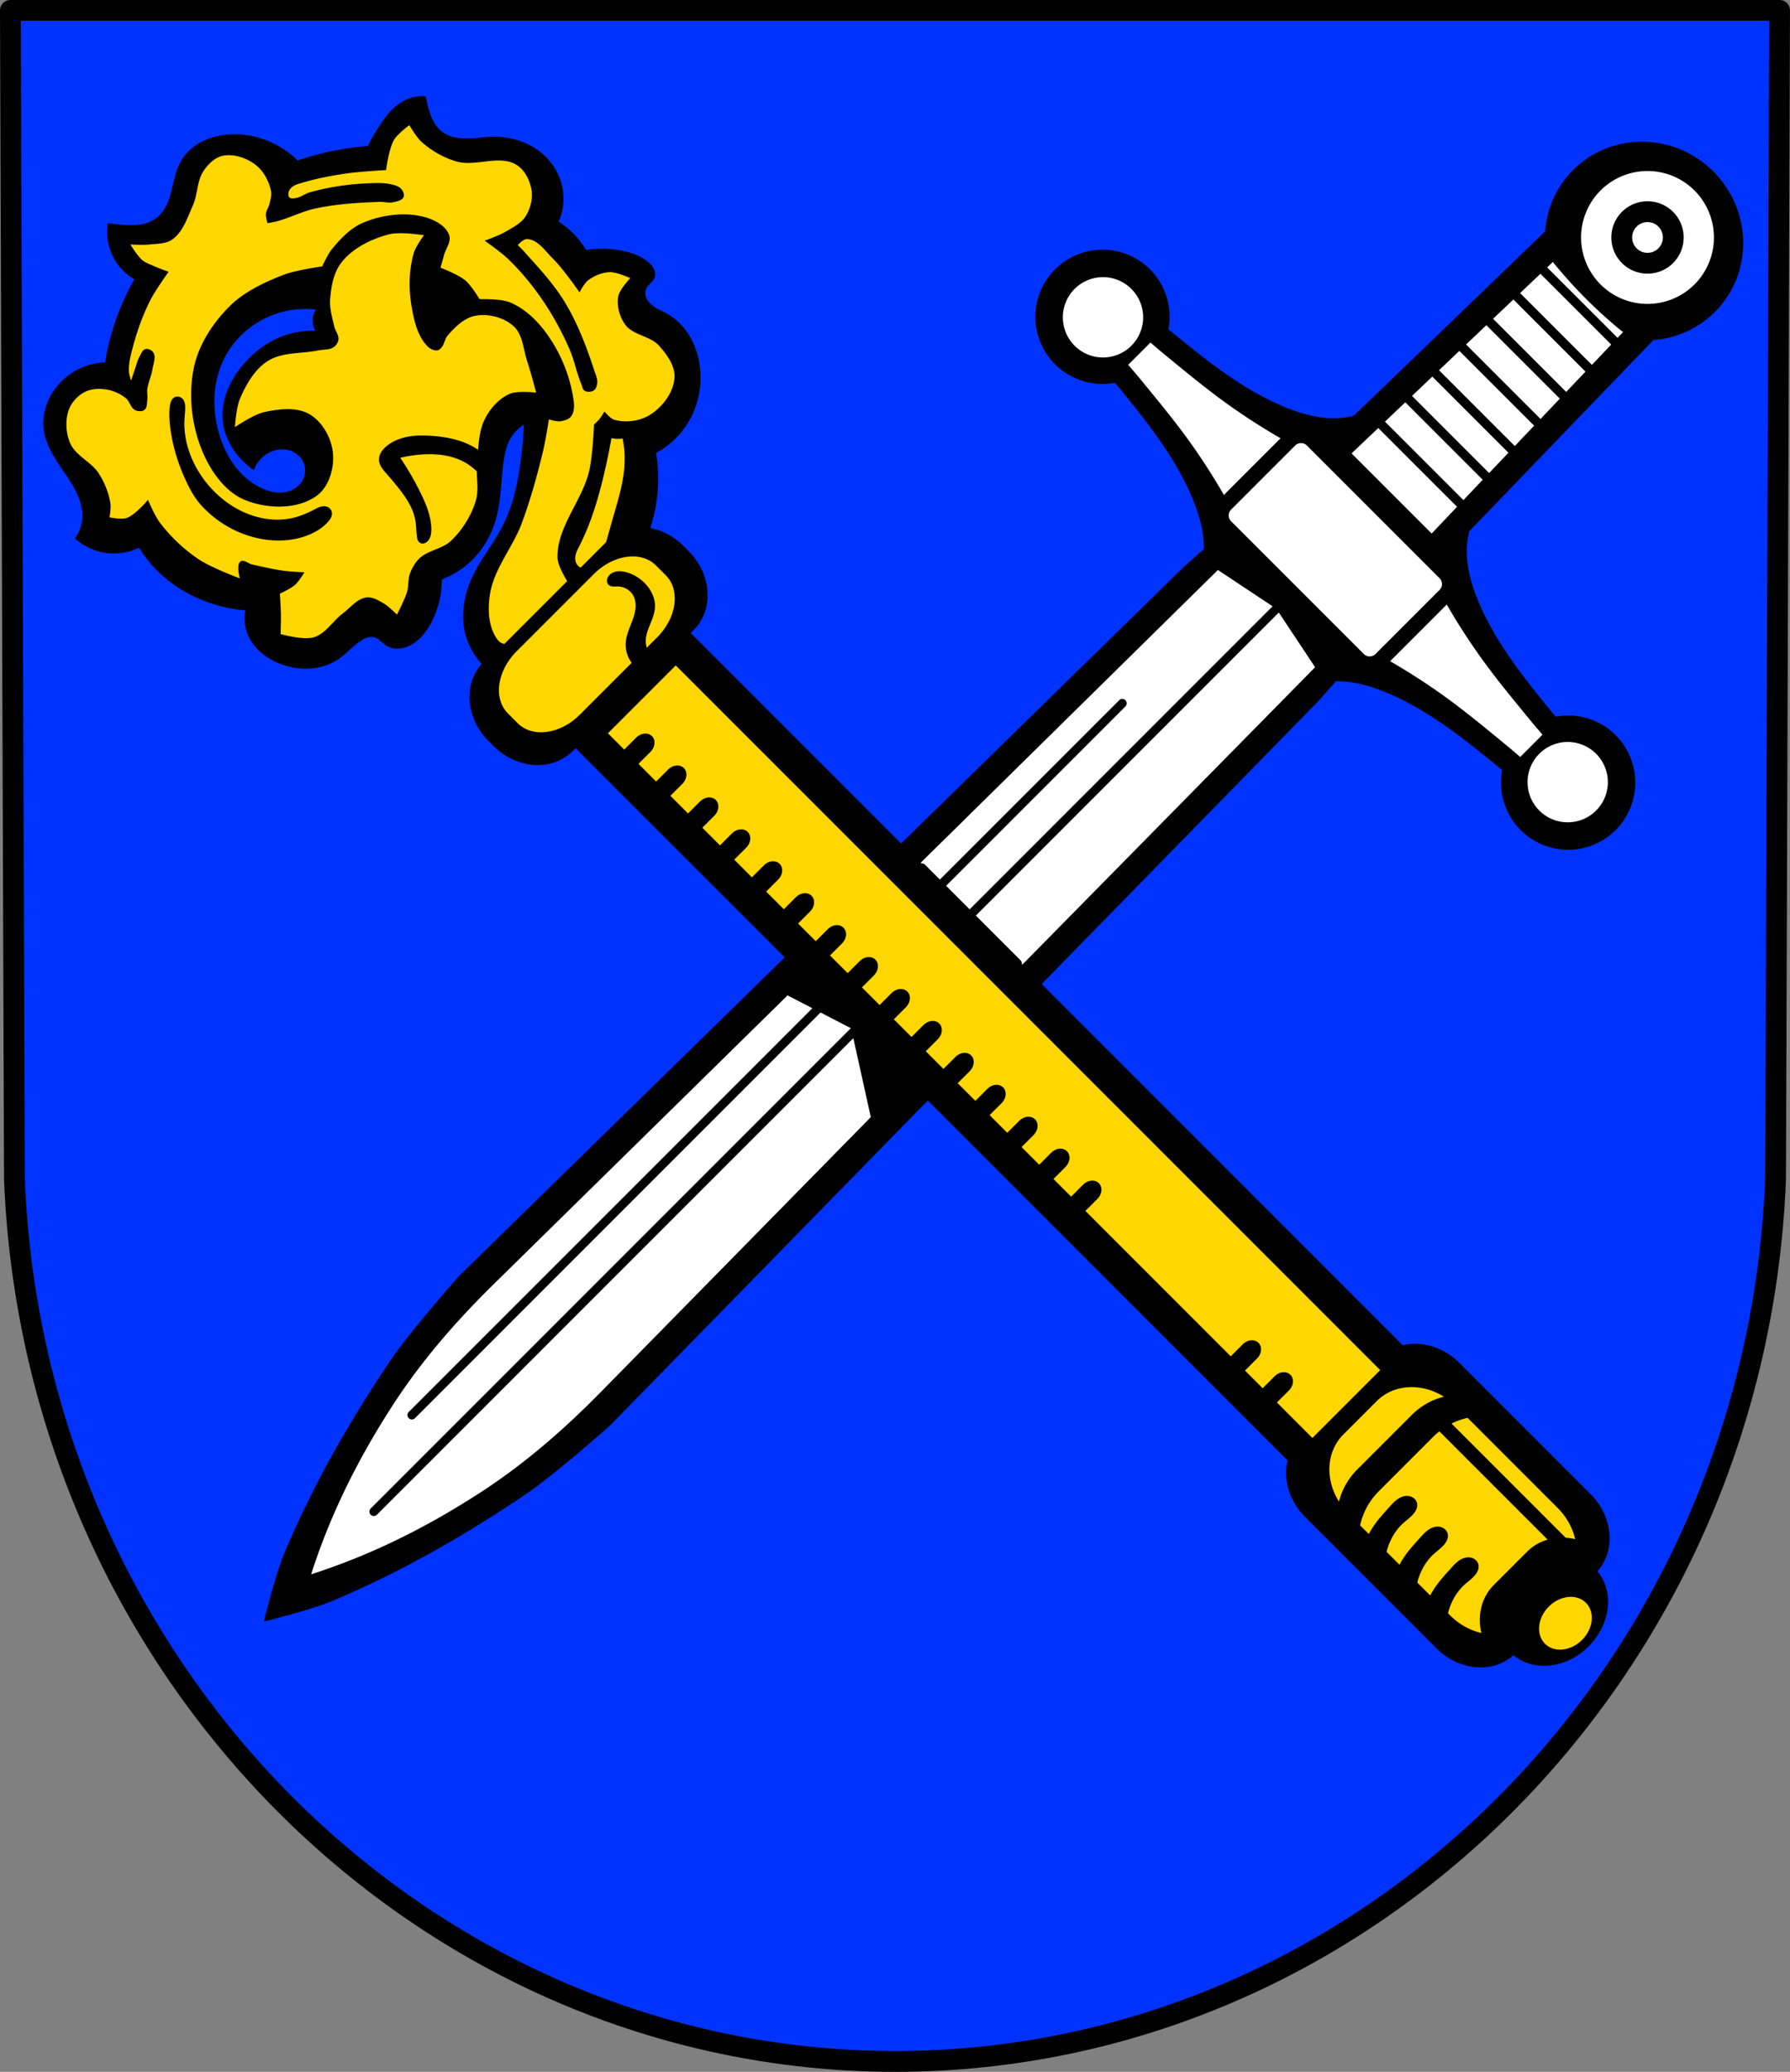 <?xml version="1.0" encoding="UTF-8" standalone="no"?>
<!-- Created with Inkscape (http://www.inkscape.org/) -->

<svg
   xmlns:dc="http://purl.org/dc/elements/1.1/"
   xmlns:cc="http://creativecommons.org/ns#"
   xmlns:rdf="http://www.w3.org/1999/02/22-rdf-syntax-ns#"
   xmlns:svg="http://www.w3.org/2000/svg"
   xmlns="http://www.w3.org/2000/svg"
   xmlns:sodipodi="http://sodipodi.sourceforge.net/DTD/sodipodi-0.dtd"
   xmlns:inkscape="http://www.inkscape.org/namespaces/inkscape"
   width="136.655mm"
   height="158.128mm"
   viewBox="0 0 136.655 158.128"
   version="1.1"
   id="svg1037"
   inkscape:version="0.92.5 (2060ec1f9f, 2020-04-08)"
   sodipodi:docname="DEU Elsoff COA.svg">
  <rect x="0" y="0" width="136.655" height="158.128" fill="#808080" stroke="none"/>
  <defs
     id="defs1031">
    <inkscape:path-effect
       effect="spiro"
       id="path-effect2643"
       is_visible="true" />
    <inkscape:path-effect
       effect="spiro"
       id="path-effect2638"
       is_visible="true" />
    <inkscape:path-effect
       effect="spiro"
       id="path-effect2631"
       is_visible="true" />
    <inkscape:path-effect
       effect="spiro"
       id="path-effect2626"
       is_visible="true" />
    <inkscape:path-effect
       effect="spiro"
       id="path-effect2429"
       is_visible="true" />
    <inkscape:path-effect
       effect="spiro"
       id="path-effect2420"
       is_visible="true" />
    <inkscape:path-effect
       effect="spiro"
       id="path-effect2392"
       is_visible="true" />
    <inkscape:path-effect
       effect="spiro"
       id="path-effect2174"
       is_visible="true" />
    <inkscape:path-effect
       effect="spiro"
       id="path-effect2009"
       is_visible="true" />
    <inkscape:path-effect
       effect="spiro"
       id="path-effect1964"
       is_visible="true" />
    <inkscape:path-effect
       effect="spiro"
       id="path-effect1964-6"
       is_visible="true" />
    <inkscape:path-effect
       effect="spiro"
       id="path-effect2174-2"
       is_visible="true" />
    <inkscape:path-effect
       effect="spiro"
       id="path-effect2429-9"
       is_visible="true" />
    <inkscape:path-effect
       effect="spiro"
       id="path-effect2429-1"
       is_visible="true" />
  </defs>
  <sodipodi:namedview
     id="base"
     pagecolor="#ffffff"
     bordercolor="#666666"
     borderopacity="1.0"
     inkscape:pageopacity="0.0"
     inkscape:pageshadow="2"
     inkscape:zoom="1.3268619"
     inkscape:cx="258.24548"
     inkscape:cy="298.82535"
     inkscape:document-units="mm"
     inkscape:current-layer="layer1"
     showgrid="false"
     inkscape:window-width="1920"
     inkscape:window-height="1046"
     inkscape:window-x="-11"
     inkscape:window-y="-11"
     inkscape:window-maximized="1"
     inkscape:snap-nodes="false"
     fit-margin-top="0"
     fit-margin-left="0"
     fit-margin-right="0"
     fit-margin-bottom="0"
     inkscape:snap-midpoints="true"
     inkscape:snap-smooth-nodes="true"
     showguides="false" />
  <g
     inkscape:label="Ebene 1"
     inkscape:groupmode="layer"
     id="layer1"
     transform="translate(-147.383,-85.059)">
    <path
       style="fill:#0033ff;fill-opacity:1;fill-rule:evenodd;stroke:none;stroke-width:1.587;stroke-linecap:round;stroke-linejoin:round;stroke-miterlimit:4;stroke-dasharray:none;stroke-opacity:1"
       inkscape:connector-curvature="0"
       d="m 283.244,85.852 -0.309,89.247 c -1.503,37.541 -31.205,67.273 -67.225,67.294 -35.988,-0.046 -65.7,-29.789 -67.225,-67.294 l -0.309,-89.247 h 67.532 z"
       id="path10563-0-6-2-8-5"
       sodipodi:nodetypes="ccccccc" />
    <path
       style="fill:none;fill-rule:evenodd;stroke:#000000;stroke-width:1.587;stroke-linecap:round;stroke-linejoin:round;stroke-miterlimit:4;stroke-dasharray:none;stroke-opacity:1"
       inkscape:connector-curvature="0"
       d="m 283.244,85.852 -0.309,89.247 c -1.503,37.541 -31.205,67.273 -67.225,67.294 -35.988,-0.046 -65.7,-29.789 -67.225,-67.294 l -0.309,-89.247 h 67.532 z"
       id="path10563-0-6-2-8"
       sodipodi:nodetypes="ccccccc" />
    <path
       inkscape:connector-curvature="0"
       style="fill:#000000;stroke:none;stroke-width:0.265;stroke-linecap:round;stroke-linejoin:round;stroke-miterlimit:4;stroke-dasharray:none;stroke-opacity:1"
       d="m 278.191,98.152 a 7.657,7.497 45 0 0 -10.716,-0.113 7.657,7.497 45 0 0 -2.134,4.683 l -14.596,14.061 c -0.323,0.083 -0.652,0.144 -0.984,0.173 -1.485,0.13 -2.97,-0.275 -4.345,-0.848 -3.284,-1.367 -6.076,-3.661 -8.834,-5.913 a 5.124,5.124 45 0 0 -1.406,-4.578 5.124,5.124 45 0 0 -7.247,-1e-5 5.124,5.124 45 0 0 0,7.247 5.124,5.124 45 0 0 4.582,1.409 c 2.251,2.757 4.544,5.548 5.91,8.83 0.511,1.227 0.886,2.541 0.869,3.863 l -1.508,1.338 -55.314,54.103 c 0,0 -3.724,4.18 -5.283,6.494 -3.126,4.637 -5.926,9.54 -8.091,14.696 -0.703,1.675 -1.568,5.218 -1.568,5.218 0,0 3.544,-0.864 5.218,-1.567 5.156,-2.165 10.059,-4.965 14.695,-8.091 2.314,-1.56 6.494,-5.283 6.494,-5.283 l 54.103,-55.314 1.338,-1.508 c 1.323,-0.016 2.636,0.359 3.863,0.869 3.283,1.366 6.073,3.659 8.83,5.91 a 5.124,5.124 45 0 0 1.409,4.582 5.124,5.124 45 0 0 7.247,0 5.124,5.124 45 0 0 -10e-6,-7.247 5.124,5.124 45 0 0 -4.578,-1.406 c -2.252,-2.758 -4.547,-5.55 -5.913,-8.834 -0.573,-1.376 -0.977,-2.861 -0.848,-4.345 0.029,-0.333 0.091,-0.661 0.173,-0.984 l 14.053,-14.587 a 7.657,7.497 45 0 0 4.691,-2.142 7.657,7.497 45 0 0 -0.113,-10.716 z"
       id="path1941" />
    <path
       inkscape:connector-curvature="0"
       style="opacity:1;fill:#ffffff;fill-opacity:1;fill-rule:evenodd;stroke:none;stroke-width:0.265;stroke-linecap:round;stroke-linejoin:round;stroke-miterlimit:4;stroke-dasharray:none;stroke-opacity:1;paint-order:markers fill stroke"
       d="m 276.746,99.597 a 5.071,5.071 45 0 0 -7.172,-3.76e-4 5.071,5.071 45 0 0 3.8e-4,7.172 5.071,5.071 45 0 0 7.171,-3.8e-4 5.071,5.071 45 0 0 3.8e-4,-7.171 z m -1.633,1.633 a 2.762,2.762 45 0 1 0,3.905 2.762,2.762 45 0 1 -3.906,3.7e-4 2.762,2.762 45 0 1 -3.7e-4,-3.907 2.762,2.762 45 0 1 3.906,7.3e-4 z m -1.123,1.123 a 1.173,1.173 45 0 0 -1.659,0 1.173,1.173 45 0 0 0,1.659 1.173,1.173 45 0 0 1.659,0 1.173,1.173 45 0 0 0,-1.659 z m -2.699,8.055 a 11.758,3.682 45 0 1 -2.821,-2.537 11.758,3.682 45 0 1 -2.537,-2.82 l -0.436,0.415 5.378,5.378 z m -6.307,-4.454 -1.551,1.474 5.481,5.481 1.474,-1.551 z m -2.063,1.962 -1.551,1.474 5.582,5.582 1.474,-1.551 z m -2.063,1.962 -1.551,1.474 5.684,5.684 1.475,-1.551 z m -2.064,1.962 -1.551,1.475 5.785,5.785 1.475,-1.551 z m -2.063,1.962 -1.551,1.474 5.888,5.888 1.474,-1.551 z m -2.063,1.962 -1.551,1.474 5.989,5.989 1.474,-1.551 z m -2.063,1.962 -2.039,1.938 3.057,3.057 3.058,3.058 1.938,-2.039 z m -5.451,1.334 c -0.246,-0.246 -0.643,-0.247 -0.89,-3.6e-4 l -4.893,4.893 c -0.246,0.246 -0.246,0.643 3.6e-4,0.89 l 10.131,10.131 c 0.246,0.246 0.643,0.247 0.89,3.6e-4 l 4.893,-4.893 c 0.246,-0.246 0.246,-0.643 -3.7e-4,-0.89 z m 22.081,23.526 a 3.065,3.065 45 0 0 -4.335,3.5e-4 3.065,3.065 45 0 0 -3.6e-4,4.335 3.065,3.065 45 0 0 4.335,1e-5 3.065,3.065 45 0 0 -2e-5,-4.335 z M 233.757,107.11 a 3.065,3.065 45 0 0 -4.335,-2e-5 3.065,3.065 45 0 0 0,4.335 3.065,3.065 45 0 0 4.335,-10e-6 3.065,3.065 45 0 0 0,-4.335 z m 11.39,11.399 c -1.368,-0.789 -2.703,-1.646 -3.994,-2.567 -1.727,-1.232 -3.361,-2.598 -5.005,-3.946 -0.316,-0.259 -0.623,-0.53 -0.933,-0.796 l -0.851,0.851 -0.851,0.851 c 0.266,0.311 0.536,0.618 0.795,0.934 1.348,1.643 2.714,3.277 3.946,5.004 0.921,1.291 1.778,2.625 2.567,3.994 l 2.163,-2.163 z m 12.688,12.688 -2.163,2.163 -2.163,2.163 c 1.368,0.789 2.702,1.646 3.993,2.567 1.727,1.232 3.361,2.598 5.004,3.946 0.316,0.259 0.623,0.53 0.934,0.796 l 0.851,-0.851 0.851,-0.851 c -0.266,-0.311 -0.537,-0.618 -0.796,-0.934 -1.348,-1.643 -2.714,-3.278 -3.946,-5.005 -0.921,-1.291 -1.778,-2.625 -2.567,-3.993 z m -13.298,0.135 -4.174,-2.771 -22.6,22.254 -0.151,0.177 c 0.126,-0.064 0.283,-0.045 0.389,0.061 l 1.136,1.136 13.688,-13.688 c 0.132,-0.132 0.343,-0.132 0.475,-3.6e-4 0.132,0.132 0.132,0.343 0,0.475 l -13.688,13.688 1.797,1.797 z m 0.475,0.475 -23.129,23.129 3.408,3.408 c 0.106,0.106 0.125,0.263 0.061,0.389 l 0.177,-0.151 22.254,-22.6 z m -32.675,31.726 -2.311,-1.2 -30.96,30.96 c -0.132,0.132 -0.343,0.132 -0.475,-1e-5 -0.132,-0.132 -0.132,-0.343 1e-5,-0.475 l 30.809,-30.809 -1.891,-0.981 -22.437,22.042 c -2.827,2.777 -5.446,5.775 -7.611,9.094 -1.988,3.048 -3.726,6.265 -5.09,9.638 -0.454,1.121 -0.866,2.258 -1.235,3.41 1.151,-0.37 2.289,-0.782 3.41,-1.235 3.373,-1.365 6.589,-3.103 9.637,-5.091 3.319,-2.165 6.317,-4.784 9.094,-7.611 l 20.586,-20.955 -1.334,-6.026 -36.369,36.369 c -0.132,0.132 -0.343,0.132 -0.475,10e-6 -0.132,-0.132 -0.132,-0.344 -2e-5,-0.475 z"
       id="rect2005" />
    <g
       id="g2676"
       transform="translate(-1.058,1.587)">
      <path
         id="rect2377"
         d="m 156.677,100.498 c -0.146,0.889 0.006,1.825 0.425,2.623 0.363,0.689 0.922,1.274 1.595,1.666 -0.448,0.786 -0.839,1.604 -1.17,2.446 -0.493,1.256 -0.85,2.566 -1.063,3.899 -0.469,0.017 -0.936,0.101 -1.382,0.248 -1.011,0.335 -1.908,1.004 -2.517,1.879 -0.613,0.881 -0.93,1.985 -0.78,3.048 0.105,0.744 0.429,1.441 0.817,2.085 0.388,0.644 0.841,1.246 1.239,1.884 0.501,0.805 0.922,1.711 0.886,2.658 -0.022,0.584 -0.222,1.159 -0.567,1.63 0.638,0.581 1.451,0.968 2.304,1.099 0.875,0.134 1.79,-0.004 2.587,-0.39 0.452,0.73 1.002,1.399 1.63,1.985 1.027,0.957 2.26,1.684 3.58,2.162 0.935,0.339 1.915,0.554 2.906,0.638 -0.125,0.675 -0.032,1.388 0.261,2.009 0.462,0.977 1.389,1.678 2.397,2.067 0.731,0.282 1.522,0.42 2.304,0.364 0.782,-0.056 1.553,-0.308 2.198,-0.754 0.58,-0.402 1.047,-0.951 1.63,-1.347 0.157,-0.106 0.323,-0.202 0.503,-0.259 0.181,-0.057 0.378,-0.075 0.56,-0.025 0.181,0.05 0.339,0.163 0.483,0.284 0.144,0.121 0.28,0.253 0.439,0.354 0.235,0.149 0.514,0.223 0.793,0.229 0.278,0.006 0.556,-0.055 0.815,-0.159 0.39,-0.157 0.736,-0.411 1.027,-0.714 0.291,-0.303 0.529,-0.654 0.732,-1.022 0.57,-1.033 0.87,-2.213 0.863,-3.392 0.838,-0.317 1.611,-0.806 2.256,-1.428 0.877,-0.846 1.512,-1.935 1.853,-3.106 0.412,-1.414 0.399,-2.913 0.593,-4.373 0.081,-0.612 0.203,-1.229 0.496,-1.772 0.249,-0.461 0.619,-0.856 1.063,-1.134 -0.043,0.936 -0.126,1.871 -0.248,2.8 -0.22,1.668 -0.574,3.342 -1.329,4.846 -0.68,1.356 -1.669,2.54 -2.322,3.909 -0.582,1.219 -0.887,2.6 -0.673,3.934 0.165,1.031 0.649,2.004 1.354,2.773 -1.413,1.582 -1.202,4.162 0.524,5.889 l 0.376,0.376 c 1.781,1.781 4.475,1.954 6.039,0.39 l 0.223,-0.223 54.361,54.361 c -0.346,1.428 0.117,3.092 1.346,4.322 l 10.017,10.017 c 1.725,1.725 4.303,1.937 5.886,0.526 a 3.868,4.544 45 0 0 5.734,-0.673 3.868,4.544 45 0 0 0.671,-5.731 c 1.414,-1.582 1.202,-4.163 -0.524,-5.889 L 259.853,187.491 c -1.23,-1.23 -2.894,-1.692 -4.322,-1.347 l -54.361,-54.361 0.222,-0.222 c 1.565,-1.565 1.391,-4.259 -0.39,-6.039 l -0.376,-0.376 c -0.738,-0.738 -1.632,-1.195 -2.538,-1.372 0.339,-1.051 0.541,-2.146 0.589,-3.249 0.036,-0.829 -0.011,-1.662 -0.142,-2.481 0.905,-0.492 1.69,-1.204 2.268,-2.056 1.041,-1.533 1.38,-3.521 0.922,-5.317 -0.336,-1.316 -1.122,-2.557 -2.304,-3.225 -0.27,-0.153 -0.556,-0.274 -0.825,-0.427 -0.269,-0.153 -0.526,-0.343 -0.699,-0.601 -0.094,-0.14 -0.161,-0.299 -0.184,-0.466 -0.023,-0.167 4.8e-4,-0.342 0.078,-0.491 0.074,-0.143 0.192,-0.256 0.306,-0.368 0.114,-0.113 0.23,-0.23 0.296,-0.376 0.049,-0.108 0.069,-0.228 0.064,-0.346 -0.005,-0.118 -0.036,-0.235 -0.084,-0.343 -0.096,-0.217 -0.26,-0.397 -0.441,-0.551 -0.537,-0.458 -1.223,-0.706 -1.914,-0.851 -0.93,-0.195 -1.896,-0.219 -2.835,-0.07 -0.241,-0.408 -0.527,-0.789 -0.851,-1.134 -0.368,-0.393 -0.786,-0.739 -1.241,-1.028 0.294,-0.664 0.417,-1.403 0.354,-2.127 -0.09,-1.048 -0.573,-2.052 -1.311,-2.8 -1.059,-1.072 -2.605,-1.593 -4.112,-1.56 -0.678,0.015 -1.352,0.134 -2.031,0.129 -0.339,-0.002 -0.68,-0.036 -1.006,-0.127 -0.327,-0.091 -0.639,-0.242 -0.897,-0.463 -0.425,-0.362 -0.675,-0.888 -0.851,-1.418 -0.13,-0.392 -0.225,-0.796 -0.284,-1.205 -0.533,-0.044 -1.076,0.055 -1.56,0.284 -0.873,0.412 -1.499,1.208 -2.02,2.02 -0.309,0.481 -0.593,0.978 -0.851,1.489 -0.977,0.077 -1.948,0.22 -2.906,0.426 -0.827,0.178 -1.644,0.403 -2.446,0.673 -0.551,-0.533 -1.188,-0.978 -1.879,-1.311 -1.214,-0.586 -2.604,-0.821 -3.934,-0.603 -1.073,0.176 -2.127,0.67 -2.8,1.524 -0.26,0.329 -0.458,0.705 -0.603,1.099 -0.185,0.504 -0.281,1.035 -0.408,1.557 -0.127,0.522 -0.288,1.044 -0.585,1.492 -0.263,0.396 -0.631,0.724 -1.063,0.922 -0.602,0.276 -1.289,0.289 -1.949,0.248 -0.427,-0.026 -0.853,-0.074 -1.276,-0.142 z m 10.224,8.515 c 0.839,-0.809 1.883,-1.408 3.009,-1.714 0.858,-0.233 1.761,-0.303 2.644,-0.204 -0.153,0.243 -0.238,0.528 -0.244,0.814 -0.006,0.283 0.065,0.567 0.204,0.814 -0.749,-0.03 -1.504,0.073 -2.218,0.305 -1.287,0.418 -2.42,1.247 -3.296,2.278 -0.528,0.622 -0.969,1.324 -1.249,2.09 -0.28,0.766 -0.395,1.599 -0.277,2.406 0.171,1.167 0.823,2.231 1.689,3.032 0.205,0.19 0.423,0.367 0.651,0.529 0.142,-0.4 0.39,-0.761 0.712,-1.037 0.441,-0.379 1.028,-0.594 1.607,-0.55 0.277,0.021 0.551,0.101 0.792,0.239 0.241,0.138 0.449,0.336 0.592,0.575 0.142,0.238 0.218,0.516 0.217,0.793 -3.4e-4,0.278 -0.077,0.555 -0.218,0.794 -0.151,0.256 -0.374,0.466 -0.631,0.614 -0.257,0.148 -0.549,0.234 -0.844,0.263 -0.591,0.059 -1.186,-0.106 -1.719,-0.368 -0.785,-0.386 -1.458,-0.983 -1.98,-1.685 -0.522,-0.702 -0.897,-1.507 -1.153,-2.343 -0.599,-1.963 -0.52,-4.171 0.447,-5.981 0.33,-0.617 0.76,-1.178 1.264,-1.663 z"
         style="opacity:1;fill:#000000;fill-opacity:1;fill-rule:evenodd;stroke:none;stroke-width:0.265;stroke-linecap:round;stroke-linejoin:round;stroke-miterlimit:4;stroke-dasharray:none;stroke-opacity:1;paint-order:markers fill stroke"
         inkscape:connector-curvature="0" />
      <path
         id="path2423"
         transform="matrix(0.265,0,0,0.265,147.383,85.059)"
         d="m 121.902,30.076 c 0,0 -3.367,2.466 -4.396,4.215 -1.521,2.585 -2.289,8.699 -2.289,8.699 0,0 -7.783,0.438 -11.633,1.01 -4.229,0.628 -8.458,1.413 -12.549,2.654 -0.944,0.286 -1.963,0.5 -2.746,1.1 -0.485,0.371 -0.939,0.876 -1.1,1.465 -0.146,0.533 -0.209,1.26 0.184,1.648 0.434,0.434 1.225,0.272 1.832,0.184 1.436,-0.209 2.632,-1.255 4.029,-1.646 5.239,-1.467 10.686,-2.314 16.121,-2.566 2.812,-0.13 5.745,-0.309 8.426,0.549 0.718,0.23 1.479,0.582 1.924,1.191 0.445,0.61 0.865,1.512 0.549,2.197 -0.461,1 -1.884,1.232 -2.959,1.471 -1.332,0.296 -2.728,-0.151 -4.092,-0.096 -6.165,0.25 -12.381,0.62 -18.412,1.924 -3.775,0.816 -7.26,2.673 -10.992,3.664 -0.903,0.24 -2.746,0.549 -2.746,0.549 0,0 -0.533,-1.761 -0.457,-2.656 0.085,-1.001 0.776,-1.862 1.006,-2.84 0.289,-1.227 0.715,-2.521 0.459,-3.756 -0.588,-2.841 -2.101,-5.736 -4.396,-7.51 -2.585,-1.997 -6.225,-3.273 -9.434,-2.656 -1.417,0.272 -2.693,1.111 -3.773,2.164 -0.648,0.632 -1.226,1.342 -1.723,2.051 -2.039,2.91 -1.742,6.928 -3.205,10.166 -1.556,3.445 -2.793,7.501 -5.863,9.707 -1.829,1.314 -4.355,1.221 -6.594,1.467 -1.821,0.2 -5.496,0 -5.496,0 0,0 1.954,3.282 3.389,4.488 0.972,0.817 2.233,1.218 3.391,1.74 1.375,0.62 4.213,1.648 4.213,1.648 0,0 -3.844,5.322 -5.312,8.242 -2.066,4.108 -3.654,8.475 -4.855,12.914 -0.664,2.452 -1.367,4.973 -1.281,7.512 0.03,0.91 0.641,2.656 0.641,2.656 0,0 0.716,-2.204 1.1,-3.297 0.43,-1.227 0.711,-2.527 1.348,-3.66 0.44,-0.783 0.802,-1.895 1.674,-2.111 0.809,-0.2 1.853,0.3 2.291,1.01 0.818,1.326 -6.11e-4,3.126 -0.234,4.666 -0.303,1.996 -1.253,3.863 -1.506,5.865 -0.13,1.03 0.148,2.088 0,3.115 -0.141,0.981 -0.054,2.246 -0.838,2.852 -0.698,0.539 -1.843,0.453 -2.643,0.08 -1.34,-0.625 -1.58,-2.577 -2.748,-3.482 -1.609,-1.248 -3.574,-2.169 -5.588,-2.473 -2.067,-0.312 -4.374,-0.232 -6.229,0.732 -2.034,1.058 -3.803,2.972 -4.578,5.129 -1.075,2.99 -0.86,6.594 0.365,9.525 1.566,3.747 6.178,5.443 8.334,8.885 1.631,2.604 2.846,5.57 3.299,8.609 0.194,1.302 -0.275,3.941 -0.275,3.941 0,0 3.389,0.723 4.947,0.182 2.537,-0.88 6.137,-5.223 6.137,-5.223 0,0 1.916,4.552 3.387,6.504 3.066,4.071 6.872,7.664 11.084,10.533 3.647,2.483 11.998,5.588 11.998,5.588 0,0 -1.117,-3.891 0.182,-4.863 0.907,-0.68 2.193,0.584 3.299,0.834 3.037,0.687 6.074,1.405 9.158,1.83 1.972,0.272 5.955,0.457 5.955,0.457 0,0 -1.55,2.585 -2.656,3.574 -1.265,1.131 -4.396,2.564 -4.396,2.564 0,0 0.254,3.95 0.287,5.928 0.03,1.906 -0.088,5.717 -0.088,5.717 0,0 6.529,1.847 9.602,0.904 3.442,-1.056 5.45,-4.716 8.334,-6.871 2.184,-1.632 4.074,-4.223 6.777,-4.578 1.761,-0.232 3.497,0.858 5.039,1.74 1.429,0.817 3.754,3.205 3.754,3.205 0,0 2.25,-4.289 2.932,-6.596 0.499,-1.69 0.208,-3.57 0.824,-5.221 0.605,-1.619 1.495,-3.206 2.748,-4.396 2.507,-2.381 6.564,-2.651 9.066,-5.037 3.274,-3.123 5.838,-7.209 7.145,-11.541 0.819,-2.716 0.375,-5.621 0.279,-8.49 -1.202,-1.17 -2.573,-2.168 -4.074,-2.918 -3.695,-1.847 -7.974,-2.229 -12.092,-1.904 -1.975,0.156 -3.938,0.467 -5.865,0.928 2.255,3.33 4.268,6.823 6.02,10.443 1.529,3.162 2.881,6.521 2.934,10.033 0.008,0.6 -0.019,1.205 -0.156,1.789 -0.136,0.584 -0.381,1.15 -0.77,1.607 -0.293,0.347 -0.673,0.63 -1.111,0.752 -0.218,0.062 -0.451,0.084 -0.676,0.055 -0.225,-0.03 -0.444,-0.113 -0.631,-0.242 -0.286,-0.199 -0.485,-0.504 -0.607,-0.83 -0.122,-0.327 -0.175,-0.675 -0.217,-1.021 -0.188,-1.558 -0.18,-3.139 -0.463,-4.682 -0.646,-3.531 -2.752,-6.609 -4.99,-9.416 -1.063,-1.332 -2.167,-2.629 -3.293,-3.908 -0.502,-0.57 -1.011,-1.141 -1.416,-1.783 -0.405,-0.643 -0.707,-1.368 -0.746,-2.127 -0.04,-0.775 0.197,-1.551 0.588,-2.221 0.391,-0.67 0.93,-1.241 1.521,-1.742 1.731,-1.466 3.907,-2.342 6.135,-2.768 2.228,-0.425 4.518,-0.419 6.781,-0.268 3.784,0.252 7.595,0.92 11.01,2.57 0.868,0.42 1.704,0.905 2.504,1.443 0.27,-3.171 0.622,-6.354 2.084,-9.113 1.536,-2.9 3.962,-5.633 6.963,-6.961 2.348,-1.039 7.691,-0.367 7.691,-0.367 0,0 -1.574,-6.027 -2.564,-8.977 -1.157,-3.445 -1.244,-7.727 -3.938,-10.166 -2.795,-2.531 -7.186,-3.671 -10.9,-3.023 -3.28,0.572 -5.982,3.243 -8.15,5.77 -0.8,0.932 -0.852,2.365 -1.65,3.299 -0.341,0.399 -0.759,0.859 -1.281,0.918 -1.02,0.114 -2.121,-0.461 -2.84,-1.193 -2.898,-2.955 -3.888,-7.459 -4.58,-11.539 -0.853,-5.031 -0.77,-10.393 0.643,-15.297 0.545,-1.892 2.93,-5.129 2.93,-5.129 0,0 -6.76,-1.102 -9.984,-0.273 -5.143,1.321 -10.439,3.899 -13.738,8.059 -2.304,2.905 -3.015,6.928 -3.297,10.625 -0.2,2.624 0.582,5.243 1.168,7.809 0.304,1.33 1.4,2.557 1.213,3.908 -0.115,0.832 -0.68,1.639 -1.373,2.113 -1.236,0.845 -2.932,0.61 -4.396,0.918 -4.887,1.028 -10.462,0.4 -14.654,3.113 -3.778,2.445 -6.206,6.759 -7.969,10.9 -1.073,2.522 -1.422,8.096 -1.422,8.096 0,0 5.37,-3.683 8.475,-4.342 4.307,-0.914 9.436,-1.569 13.189,0.732 3.732,2.289 6.255,6.993 6.594,11.357 0.332,4.279 -1.207,9.468 -4.672,12 -5.548,4.055 -14.192,3.838 -20.574,1.291 -5.349,-2.135 -9.331,-7.434 -11.76,-12.656 -3.592,-7.723 -4.803,-17.017 -3.111,-25.365 1.35,-6.662 5.383,-12.846 10.166,-17.676 4.237,-4.279 9.965,-6.961 15.57,-9.16 3.579,-1.404 11.266,-2.473 11.266,-2.473 0,0 1.61,-3.554 2.842,-5.037 2.52,-3.034 5.418,-6.105 9.066,-7.604 5.554,-2.28 12.19,-3.147 17.953,-1.465 2.696,0.787 5.787,2.441 6.711,5.094 0.657,1.887 -0.972,3.878 -1.492,5.807 -0.322,1.195 -1.006,3.572 -1.006,3.572 0,0 5.09,1.945 7.143,3.662 1.738,1.453 4.123,5.404 4.123,5.404 0,0 6.146,-0.2 8.887,0.971 4.032,1.723 7.452,4.948 10.074,8.463 3.941,5.283 6.73,11.644 7.875,18.135 0.351,1.988 0.757,4.367 -0.365,6.045 -0.661,0.987 -2.031,1.389 -3.207,1.559 -1.103,0.16 -3.297,-0.551 -3.297,-0.551 0,0 -0.943,6.017 -1.648,8.977 -1.682,7.058 -3.632,14.075 -6.148,20.881 -2.589,7.004 -7.991,13.065 -9.172,20.438 -0.616,3.846 -0.543,8.147 1.215,11.623 0.605,1.196 1.633,2.736 2.973,2.705 l 18.043,-18.041 c 0,0 -2.737,-4.308 -2.789,-6.738 -0.189,-8.903 7.159,-16.42 9.158,-25.098 1,-4.337 1.377,-13.279 1.377,-13.279 0,0 1.024,-0.933 1.465,-1.465 0.588,-0.711 1.557,-2.293 1.557,-2.293 0,0 1.584,2.039 2.746,2.383 3.371,0.996 7.475,0.417 10.443,-1.465 3.576,-2.267 6.69,-6.402 6.961,-10.627 0.22,-3.42 -2.197,-6.702 -4.49,-9.25 -2.55,-2.834 -7.463,-2.961 -9.707,-6.043 -1.63,-2.239 -2.477,-5.33 -2.016,-8.061 0.353,-2.087 3.48,-5.312 3.48,-5.312 0,0 -3.913,-1.815 -5.988,-1.725 -2.215,0.096 -4.458,1.027 -6.209,2.387 -1.104,0.857 -2.428,3.422 -2.428,3.422 0,0 -4.697,-6.796 -7.631,-9.67 -2.243,-2.195 -4.375,-5.574 -7.512,-5.68 -1.058,-0.034 -2.656,1.74 -2.656,1.74 0,0 1.068,1.013 1.559,1.559 4.294,4.783 8.775,9.513 12.09,15.02 3.668,6.093 6.213,12.843 8.426,19.602 0.38,1.161 0.958,2.356 0.824,3.57 -0.085,0.774 -0.357,1.678 -1.008,2.105 -0.728,0.478 -1.861,0.543 -2.611,0.1 -0.604,-0.356 -0.672,-1.232 -0.943,-1.879 -1.417,-3.377 -2.062,-7.049 -3.547,-10.396 -2.181,-4.916 -4.778,-9.68 -7.828,-14.109 -2.851,-4.141 -6.091,-8.048 -9.707,-11.541 -2.065,-1.994 -6.779,-5.312 -6.779,-5.312 0,0 4.173,-1.487 6.07,-2.604 2.088,-1.229 4.456,-2.397 5.746,-4.447 1.396,-2.22 2.093,-5.11 1.648,-7.695 -0.474,-2.756 -1.993,-5.714 -4.396,-7.143 -4.942,-2.936 -11.697,0.68 -17.219,-0.918 -3.663,-1.06 -7.126,-3.062 -9.984,-5.586 -1.506,-1.33 -3.572,-4.855 -3.572,-4.855 z M 55.145,108.221 c 0.238,0.004 0.477,0.053 0.697,0.143 0.441,0.179 0.81,0.515 1.053,0.924 0.345,0.581 0.433,1.276 0.449,1.951 0.026,1.149 -0.131,2.294 -0.199,3.441 -0.353,5.959 1.711,11.922 5.143,16.807 3.241,4.613 7.743,8.381 12.979,10.471 4.079,1.628 8.635,2.218 12.92,1.254 2.214,-0.498 4.32,-1.396 6.332,-2.445 0.549,-0.286 1.095,-0.586 1.684,-0.777 0.589,-0.191 1.232,-0.266 1.828,-0.1 0.391,0.109 0.75,0.322 1.029,0.617 0.278,0.296 0.471,0.674 0.537,1.074 0.082,0.491 -0.021,1.001 -0.23,1.453 -0.208,0.452 -0.515,0.851 -0.842,1.227 -1.417,1.621 -3.282,2.804 -5.26,3.654 -4.789,2.058 -10.265,2.212 -15.342,1.029 -5.401,-1.258 -10.448,-4.004 -14.436,-7.857 -1.247,-1.145 -2.361,-2.437 -3.311,-3.838 -0.899,-1.327 -1.65,-2.751 -2.342,-4.197 -2.513,-5.256 -4.27,-10.898 -4.887,-16.691 -0.188,-1.768 -0.27,-3.558 -0.033,-5.32 0.072,-0.537 0.176,-1.079 0.412,-1.566 0.118,-0.244 0.275,-0.475 0.463,-0.67 0.188,-0.195 0.407,-0.354 0.658,-0.455 0.221,-0.089 0.459,-0.131 0.697,-0.127 z m 125.012,11.982 c -0.613,3.407 -1.316,6.796 -2.107,10.166 -1.686,7.18 -3.792,14.315 -7.145,20.885 -0.396,0.776 -0.811,1.55 -1.039,2.391 -0.228,0.841 -0.252,1.769 0.123,2.555 0.265,0.556 0.727,1.018 1.283,1.283 l 7.328,-7.328 c 0.817,-2.903 1.639,-5.803 2.471,-8.701 1.285,-4.476 2.597,-8.997 2.84,-13.648 0.131,-2.513 -0.053,-5.042 -0.549,-7.51 -0.455,0.063 -0.916,0.094 -1.375,0.092 -0.615,-0.003 -1.227,-0.065 -1.83,-0.184 z m 5.57,34.078 c -3.578,0.157 -7.494,1.898 -10.672,5.076 l -22.232,22.232 c -5.65,5.65 -6.762,13.634 -2.494,17.902 l 2.824,2.824 c 4.268,4.268 12.252,3.154 17.902,-2.496 l 14.92,-14.92 c -0.25,-0.332 -0.475,-0.682 -0.674,-1.047 -0.799,-1.461 -1.165,-3.154 -1.041,-4.814 0.191,-2.556 1.488,-4.879 2.268,-7.32 0.344,-1.076 0.589,-2.194 0.582,-3.324 -0.008,-1.13 -0.281,-2.276 -0.906,-3.217 -0.47,-0.707 -1.131,-1.283 -1.887,-1.67 -0.755,-0.387 -1.604,-0.585 -2.453,-0.596 -0.439,-0.004 -0.879,0.038 -1.316,0.002 -0.437,-0.034 -0.885,-0.162 -1.209,-0.457 -0.303,-0.276 -0.471,-0.681 -0.492,-1.09 -0.023,-0.409 0.097,-0.819 0.297,-1.176 0.23,-0.41 0.569,-0.757 0.961,-1.018 0.392,-0.261 0.837,-0.437 1.297,-0.537 0.92,-0.199 1.881,-0.095 2.795,0.129 2.203,0.54 4.218,1.774 5.764,3.434 1.667,1.788 2.813,4.163 2.721,6.605 -0.078,2.059 -1.001,3.975 -1.748,5.895 -0.454,1.167 -0.85,2.376 -0.906,3.627 -0.034,0.756 0.07,1.512 0.287,2.236 l 2.973,-2.973 c 5.65,-5.65 6.762,-13.634 2.494,-17.902 l -2.824,-2.824 c -1.867,-1.867 -4.446,-2.704 -7.229,-2.582 z m 12.941,31.377 -19.545,19.547 4.695,4.695 3.441,-3.441 c 1.382,-1.382 3.411,-1.579 4.549,-0.441 1.137,1.137 0.939,3.165 -0.443,4.547 l -3.441,3.441 5.092,5.09 3.441,-3.441 c 1.382,-1.382 3.408,-1.579 4.545,-0.441 1.137,1.137 0.943,3.167 -0.439,4.549 l -3.441,3.441 5.088,5.088 3.443,-3.441 c 1.382,-1.382 3.41,-1.577 4.547,-0.439 1.137,1.137 0.941,3.163 -0.441,4.545 l -3.441,3.443 5.09,5.09 3.441,-3.441 c 1.382,-1.382 3.409,-1.579 4.547,-0.441 1.137,1.137 0.941,3.165 -0.441,4.547 l -3.441,3.441 5.09,5.09 3.441,-3.441 c 1.382,-1.382 3.411,-1.579 4.549,-0.441 1.137,1.137 0.939,3.165 -0.443,4.547 l -3.441,3.441 5.092,5.09 3.441,-3.441 c 1.382,-1.382 3.41,-1.579 4.547,-0.441 1.137,1.137 0.941,3.167 -0.441,4.549 l -3.441,3.441 5.09,5.088 3.441,-3.441 c 1.382,-1.382 3.409,-1.577 4.547,-0.439 1.137,1.137 0.941,3.165 -0.441,4.547 l -3.441,3.441 5.09,5.09 3.441,-3.441 c 1.382,-1.382 3.409,-1.579 4.547,-0.441 1.137,1.137 0.941,3.165 -0.441,4.547 l -3.441,3.441 5.09,5.09 3.441,-3.441 c 1.382,-1.382 3.411,-1.579 4.549,-0.441 1.137,1.137 0.939,3.165 -0.443,4.547 l -3.441,3.441 5.092,5.092 3.441,-3.443 c 1.382,-1.382 3.409,-1.579 4.547,-0.441 1.137,1.137 0.941,3.167 -0.441,4.549 l -3.441,3.441 5.09,5.088 3.441,-3.441 c 1.382,-1.382 3.409,-1.577 4.547,-0.439 1.137,1.137 0.941,3.165 -0.441,4.547 l -3.441,3.441 5.09,5.09 3.441,-3.441 c 1.382,-1.382 3.409,-1.579 4.547,-0.441 1.137,1.137 0.943,3.165 -0.439,4.547 l -3.443,3.441 5.09,5.09 3.441,-3.441 c 1.382,-1.382 3.411,-1.579 4.549,-0.441 1.137,1.137 0.939,3.165 -0.443,4.547 l -3.441,3.441 5.092,5.092 3.441,-3.441 c 1.382,-1.382 3.409,-1.581 4.547,-0.443 1.137,1.137 0.941,3.167 -0.441,4.549 l -3.441,3.441 5.09,5.09 3.441,-3.443 c 1.382,-1.382 3.409,-1.577 4.547,-0.439 1.137,1.137 0.941,3.165 -0.441,4.547 l -3.441,3.441 41.873,41.873 3.443,-3.441 c 1.382,-1.382 3.408,-1.579 4.545,-0.441 1.137,1.137 0.943,3.165 -0.439,4.547 l -3.441,3.443 5.088,5.088 3.441,-3.441 c 1.382,-1.382 3.411,-1.577 4.549,-0.439 1.137,1.137 0.941,3.163 -0.441,4.545 l -3.441,3.441 10.213,10.213 19.545,-19.545 z m 212.363,207.855 c -3.882,-0.091 -7.626,1.232 -10.42,4.025 l -9.607,9.607 c -4.966,4.966 -5.282,12.934 -1.277,19.348 0.825,-3.342 2.584,-6.572 5.275,-9.264 l 15.691,-15.691 c 2.692,-2.692 5.925,-4.453 9.268,-5.277 -2.806,-1.753 -5.91,-2.677 -8.93,-2.748 z m 15.756,8.85 c -1.576,0.335 -3.129,0.89 -4.623,1.637 l 32.893,32.893 c 0.909,0.059 1.823,0.191 2.732,0.402 -0.749,-3.216 -2.436,-6.366 -5.061,-8.99 z m -8.131,3.879 c -0.595,0.474 -1.177,0.976 -1.73,1.529 l -15.691,15.691 c -2.852,2.852 -4.651,6.308 -5.406,9.861 l 2.492,2.494 c 0.494,-0.921 1.04,-1.815 1.643,-2.668 1.273,-1.8 2.771,-3.426 4.244,-5.066 0.372,-0.415 0.746,-0.833 1.141,-1.227 0.394,-0.394 0.81,-0.762 1.268,-1.08 0.916,-0.634 2.031,-1.049 3.137,-0.912 0.565,0.07 1.117,0.286 1.561,0.643 0.444,0.356 0.776,0.857 0.904,1.412 0.124,0.532 0.06,1.098 -0.125,1.611 -0.185,0.514 -0.486,0.98 -0.832,1.402 -0.903,1.101 -2.102,1.91 -3.148,2.875 -1.966,1.813 -3.385,4.18 -4.248,6.711 -0.16,0.468 -0.295,0.945 -0.418,1.424 l 3.721,3.721 c 0.494,-0.921 1.04,-1.815 1.643,-2.668 1.273,-1.8 2.771,-3.426 4.244,-5.066 0.372,-0.415 0.746,-0.833 1.141,-1.227 0.395,-0.394 0.81,-0.762 1.268,-1.08 0.916,-0.634 2.031,-1.049 3.137,-0.912 0.565,0.07 1.117,0.286 1.561,0.643 0.444,0.356 0.778,0.857 0.906,1.412 0.124,0.532 0.058,1.098 -0.127,1.611 -0.185,0.514 -0.486,0.98 -0.832,1.402 -0.903,1.101 -2.102,1.91 -3.148,2.875 -1.966,1.813 -3.385,4.18 -4.248,6.711 -0.16,0.468 -0.295,0.944 -0.418,1.424 l 3.721,3.721 c 0.494,-0.921 1.04,-1.815 1.643,-2.668 1.273,-1.8 2.771,-3.426 4.244,-5.066 0.372,-0.415 0.746,-0.833 1.141,-1.227 0.394,-0.394 0.81,-0.762 1.268,-1.08 0.916,-0.634 2.031,-1.049 3.137,-0.912 0.565,0.07 1.117,0.286 1.561,0.643 0.444,0.356 0.778,0.857 0.906,1.412 0.124,0.532 0.058,1.098 -0.127,1.611 -0.185,0.514 -0.486,0.98 -0.832,1.402 -0.903,1.101 -2.102,1.91 -3.148,2.875 -1.966,1.813 -3.385,4.18 -4.248,6.711 -0.16,0.468 -0.295,0.944 -0.418,1.424 l 0.631,0.631 c 2.624,2.624 5.774,4.312 8.99,5.061 -1.17,-5.032 -0.021,-10.226 3.588,-13.834 l 9.607,-9.609 c 1.68,-1.68 3.705,-2.819 5.896,-3.447 z m 37.742,47.676 a 6.779,8.335 45 0 0 -6.213,2.805 6.779,8.335 45 0 0 -1.1,10.686 6.779,8.335 45 0 0 10.686,-1.1 6.779,8.335 45 0 0 1.102,-10.688 6.779,8.335 45 0 0 -4.475,-1.703 z"
         style="opacity:1;fill:#ffd700;fill-opacity:1;fill-rule:evenodd;stroke:none;stroke-width:1;stroke-linecap:round;stroke-linejoin:round;stroke-miterlimit:4;stroke-dasharray:none;stroke-opacity:1;paint-order:markers fill stroke"
         inkscape:connector-curvature="0" />
    </g>
  </g>
</svg>

